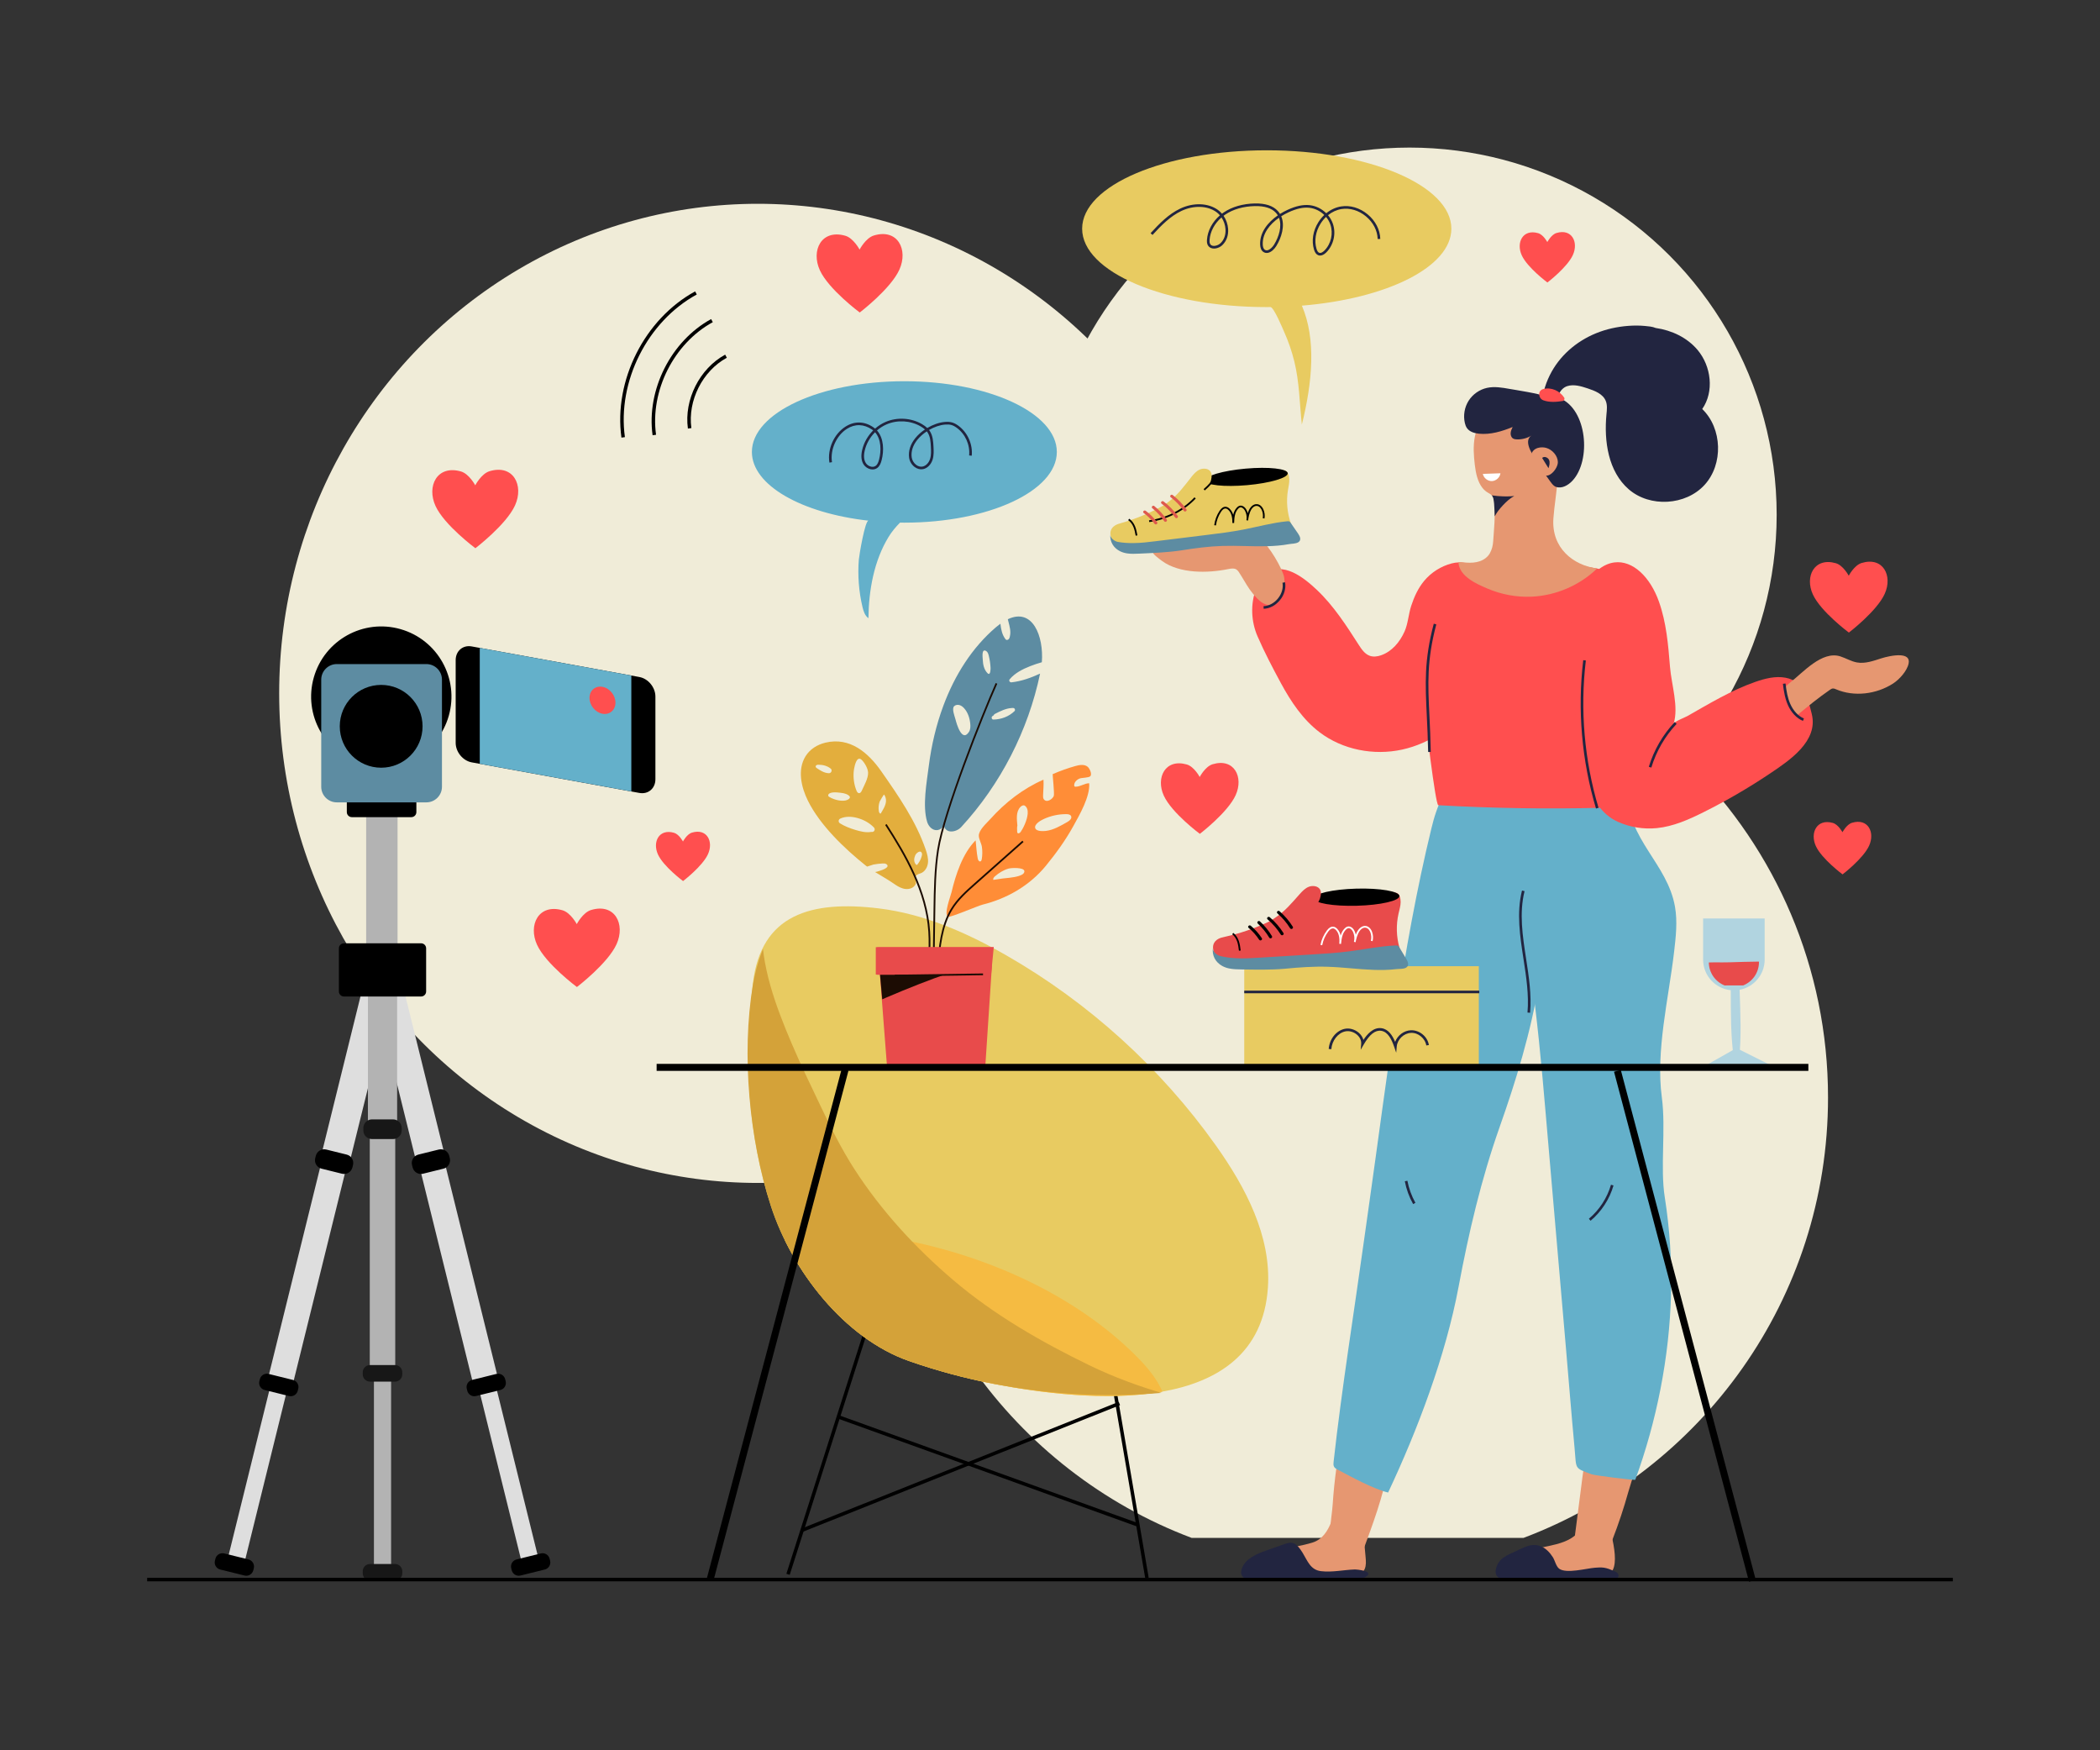 <?xml version="1.0" encoding="utf-8"?>
<!-- Generator: Adobe Illustrator 27.5.0, SVG Export Plug-In . SVG Version: 6.00 Build 0)  -->
<svg version="1.1" xmlns="http://www.w3.org/2000/svg" xmlns:xlink="http://www.w3.org/1999/xlink" x="0px" y="0px"
	 viewBox="0 0 600 500" style="enable-background:new 0 0 600 500;" xml:space="preserve">
<rect x="0" y="0" width="600" height="500" fill="#333333" stroke="none"/>
<g id="BACKGROUND">
	<circle style="fill:#F0ECD8;" cx="402.727" cy="147.051" r="104.892"/>
	<path style="fill:#F0ECD8;" d="M340.454,439.323h94.849c50.831-19.173,86.991-68.259,86.991-125.799
		c0-74.235-60.18-134.415-134.415-134.415c-74.235,0-134.415,60.18-134.415,134.415
		C253.463,371.064,289.622,420.151,340.454,439.323z"/>
	<ellipse style="fill:#F0ECD8;" cx="216.512" cy="198.072" rx="136.748" ry="139.856"/>
</g>
<g id="OBJECTS">
	<g>
		<path d="M325.075,436.146c-0.846-0.306-84.641-30.555-85.676-30.899l0.315-0.949c1.048,0.349,82.245,29.66,85.701,30.907
			L325.075,436.146z"/>
		
			<rect x="225.544" y="418.494" transform="matrix(0.929 -0.371 0.371 0.929 -135.782 131.552)" width="97.558" height="1.001"/>
		<polygon points="327.21,450.86 314.634,377.501 250.098,373.338 225.634,449.875 224.682,449.57 249.383,372.289 315.486,376.554 
			328.195,450.691 		"/>
		<path style="fill:#E8CB61;" d="M284.21,395.379c-8.304-1.595-16.491-3.791-24.474-6.579
			c-18.574-6.486-33.538-25.991-39.457-44.216c-6.73-20.72-7.727-42.257-5.158-63.74c2.346-19.621,16.58-23.695,35.97-21.342
			c12.92,1.568,25.101,6.925,36.393,13.395c23.572,13.506,44.165,32.18,59.905,54.323c8.515,11.978,15.85,25.905,14.873,40.568
			C359.743,405.556,309.769,400.288,284.21,395.379z"/>
		<g>
			<defs>
				<path id="SVGID_1_" d="M284.21,395.379c-8.304-1.595-16.491-3.791-24.474-6.579c-18.574-6.486-33.538-25.991-39.457-44.216
					c-6.73-20.72-7.727-42.257-5.158-63.74c2.346-19.621,16.58-23.695,35.97-21.342c12.92,1.568,25.101,6.925,36.393,13.395
					c23.572,13.506,44.165,32.18,59.905,54.323c8.515,11.978,15.85,25.905,14.873,40.568
					C359.743,405.556,309.769,400.288,284.21,395.379z"/>
			</defs>
			<clipPath id="SVGID_00000136388707627895963110000001537266723193185419_">
				<use xlink:href="#SVGID_1_"  style="overflow:visible;"/>
			</clipPath>
			<path style="clip-path:url(#SVGID_00000136388707627895963110000001537266723193185419_);fill:#F5BB42;" d="M205.777,395.662
				c13.111,9.292,29.255,15.943,46.442,19.468c8.565,1.757,17.009,2.654,25.789,2.403c9.046-0.258,17.938,1.909,27.073,0.366
				c8.785-1.484,24.556-4.145,27.447-11.583c2.479-6.379-2.124-13.065-7.337-18.372c-15.517-15.797-38.041-27.26-62.696-32.833
				c-8.675-1.961-17.732-3.226-26.745-2.682c-11.736,0.708-23.112,4.573-31.712,10.774c-6.201,4.471-11.15,10.678-10.347,17.196
				C194.44,386.473,199.952,391.534,205.777,395.662z"/>
		</g>
		<g>
			<defs>
				<path id="SVGID_00000160891885722269990400000017553344807679852722_" d="M284.21,395.379
					c-8.304-1.595-16.491-3.791-24.474-6.579c-18.574-6.486-33.538-25.991-39.457-44.216c-6.219-19.146-8.482-43.402-5.173-63.206
					c2.132-12.757,9.433-25.751,21.691-29.878c8.82-2.969,18.524-0.863,27.309,2.208c11.842,4.141,18.556,9.954,23.728,21.227
					c5.543,12.082,9.615,24.87,16.549,36.282c9.75,16.048,25.002,28.682,42.585,35.275c11.554,4.333,34.116,7.423,29.635,24.454
					c-4.876,18.533-24.413,24.894-41.605,26.668C318.081,399.36,300.911,398.587,284.21,395.379z"/>
			</defs>
			<clipPath id="SVGID_00000101825056125682334610000017754542556430545036_">
				<use xlink:href="#SVGID_00000160891885722269990400000017553344807679852722_"  style="overflow:visible;"/>
			</clipPath>
			<path style="clip-path:url(#SVGID_00000101825056125682334610000017754542556430545036_);fill:#D4A239;" d="M344.017,401.157
				c-3.534-0.889-7.064-1.795-10.569-2.792c-7.671-2.182-15.105-4.892-22.279-8.383c-13.722-6.678-27.125-14.354-38.784-24.277
				c-10.82-9.209-20.574-19.793-28.285-31.753c-3.743-5.805-6.761-11.924-9.725-18.148c-2.797-5.875-5.637-11.732-8.187-17.72
				c-4.466-10.49-8.913-22.273-8.481-33.924c-0.037-0.118-0.073-0.226-0.11-0.354c-7.962,24.22-10.233,50.708-3.602,75.326
				c6.632,24.617,22.708,47.113,45.301,58.928c15.796,8.26,33.869,11.061,51.659,12.187c8.874,0.562,31.748,3.247,35.895-7.701
				c-0.609-0.271-1.233-0.59-1.871-0.911C344.661,401.473,344.341,401.313,344.017,401.157z"/>
		</g>
	</g>
	<path style="fill:#FF4F4F;" d="M531.898,160.826c-2.124,0.641-3.685,3.64-3.685,3.64s-1.574-2.973-3.7-3.578
		c-6.158-1.753-8.91,3.801-6.552,8.926c2.274,4.945,10.288,10.893,10.288,10.893s7.987-6.082,10.24-11.064
		C540.824,164.478,538.049,158.97,531.898,160.826z"/>
	<path style="fill:#FF4F4F;" d="M444.711,66.56c-1.511,0.456-2.621,2.589-2.621,2.589s-1.119-2.115-2.632-2.545
		c-4.38-1.247-6.338,2.703-4.661,6.349c1.618,3.517,7.318,7.748,7.318,7.748s5.681-4.326,7.284-7.87
		C451.06,69.157,449.086,65.24,444.711,66.56z"/>
	<path style="fill:#FF4F4F;" d="M346.46,218.322c-2.124,0.641-3.685,3.64-3.685,3.64s-1.574-2.973-3.7-3.578
		c-6.158-1.753-8.91,3.8-6.552,8.926c2.274,4.945,10.288,10.893,10.288,10.893s7.987-6.082,10.24-11.064
		C355.386,221.974,352.61,216.467,346.46,218.322z"/>
	<path style="fill:#FF4F4F;" d="M197.701,237.852c-1.479,0.446-2.565,2.534-2.565,2.534s-1.096-2.07-2.576-2.491
		c-4.287-1.22-6.203,2.646-4.561,6.214c1.583,3.442,7.162,7.583,7.162,7.583s5.56-4.234,7.129-7.702
		C203.915,240.395,201.983,236.56,197.701,237.852z"/>
	<path style="fill:#FF4F4F;" d="M529.151,235.042c-1.575,0.475-2.732,2.699-2.732,2.699s-1.167-2.204-2.743-2.653
		c-4.565-1.3-6.606,2.818-4.858,6.618c1.686,3.666,7.627,8.076,7.627,8.076s5.922-4.509,7.592-8.203
		C535.769,237.75,533.711,233.666,529.151,235.042z"/>
	<path style="fill:#FF4F4F;" d="M168.869,259.962c-2.35,0.709-4.077,4.028-4.077,4.028s-1.741-3.289-4.094-3.959
		c-6.814-1.94-9.859,4.205-7.25,9.877c2.516,5.471,11.383,12.053,11.383,12.053s8.838-6.729,11.331-12.243
		C178.746,264.003,175.674,257.909,168.869,259.962z"/>
	<path style="fill:#FF4F4F;" d="M139.862,134.61c-2.35,0.709-4.077,4.028-4.077,4.028s-1.741-3.289-4.094-3.96
		c-6.814-1.94-9.859,4.205-7.25,9.877c2.517,5.471,11.383,12.053,11.383,12.053s8.838-6.73,11.331-12.243
		C149.739,138.651,146.667,132.557,139.862,134.61z"/>
	<path style="fill:#FF4F4F;" d="M249.675,67.272c-2.35,0.709-4.077,4.028-4.077,4.028s-1.741-3.289-4.094-3.959
		c-6.814-1.94-9.859,4.205-7.25,9.877c2.516,5.471,11.383,12.053,11.383,12.053s8.838-6.73,11.331-12.243
		C259.551,71.313,256.48,65.218,249.675,67.272z"/>
	<g>
		<path style="fill:#5D8CA2;" d="M294.371,190.287c1.079-0.425,2.184-0.786,3.301-1.106c0.566-7.447-2.627-15.661-9.723-12.286
			c0.135,0.601,0.309,1.196,0.448,1.792c0.16,0.684,0.283,1.374,0.269,2.079c-0.008,0.374-0.054,0.746-0.146,1.109
			c-0.111,0.439-0.216,0.777-0.673,0.923c-0.168,0.054-0.41-0.013-0.522-0.152c-1.019-1.276-1.309-2.867-1.497-4.463
			c-0.401,0.29-0.808,0.602-1.229,0.961c-6.895,5.873-11.818,13.75-15.044,22.396c-2.076,5.565-3.438,11.39-4.187,17.28
			c-0.59,4.644-1.847,11.345-0.479,15.926c0.328,1.099,1.148,2.125,2.269,2.365c1.122,0.239,2.448-0.594,2.445-1.741
			c0.262,2.974,3.579,2.473,5.032,0.894c11.261-12.238,19.126-27.56,22.534-43.836c-2.611,1.183-5.284,2.179-8.186,2.493
			c-0.438,0.047-0.832-0.474-0.517-0.854C289.974,192.247,292.21,191.138,294.371,190.287z M276.855,209.063
			c-2.003,3.156-3.551-2.333-3.862-3.564c-0.221-0.871-1.124-3.039-0.376-3.766c0.396-0.385,1.021-0.466,1.55-0.306
			c0.529,0.16,0.972,0.528,1.338,0.942c1.061,1.199,1.563,2.807,1.715,4.401C277.294,207.555,277.278,208.397,276.855,209.063z
			 M282.919,191.951c-0.11,0.478-0.338,0.811-0.802,0.329c-1.004-1.042-1.264-2.481-1.329-3.874
			c-0.027-0.591-0.407-3.273,0.988-2.419c0.415,0.254,0.585,0.763,0.706,1.234c0.297,1.163,0.477,2.356,0.534,3.556
			C283.022,190.916,283.023,191.498,282.919,191.951z M289.024,202.263c0.023-0.004,0.046-0.011,0.07-0.015
			c0.042-0.006,0.079,0.002,0.118,0.006c0.064-0.001,0.128-0.01,0.192-0.01c0.228,0.003,0.414,0.078,0.529,0.284
			c0.093,0.167,0.096,0.447-0.052,0.593c-1.61,1.584-3.832,2.403-6.074,2.437c-0.477,0.007-0.626-0.688-0.288-0.953
			c0.124-0.097,0.263-0.174,0.391-0.265c0.045-0.163,0.162-0.302,0.324-0.385C285.703,203.206,287.338,202.36,289.024,202.263z"/>
		<path style="fill:#E3AE3D;" d="M264.477,242.675c-2.784-8.124-7.76-15.285-12.676-22.327c-3.717-5.326-8.991-9.886-15.977-8.193
			c-2.339,0.567-4.422,1.854-5.689,3.913c-2.323,3.774-1.262,8.733,0.712,12.701c3.502,7.04,10.449,13.654,16.533,18.521
			c0.119,0.095,0.251,0.175,0.372,0.267c-0.018-0.014,1.648-0.552,1.765-0.574c0.876-0.168,1.763-0.275,2.654-0.321
			c0.376-0.019,0.783-0.019,1.09,0.2c1.233,0.882-1.312,1.724-1.838,1.875c-0.194,0.056-1.275,0.454-1.458,0.34
			c1.728,1.08,3.534,2.064,5.216,3.224c0.885,0.61,1.792,1.23,2.827,1.518c1.035,0.288,2.242,0.189,3.048-0.522
			c1.801-1.59-0.919-2.972,1.842-3.773c1.264-0.367,2.075-1.679,2.229-2.987C265.282,245.229,264.904,243.921,264.477,242.675z
			 M245.185,216.843c0.278-0.174,0.607-0.146,0.996,0.217c0.843,0.788,1.81,2.482,1.848,3.675c0.051,1.613-1.132,3.638-1.775,5.078
			c-0.165,0.37-0.431,0.798-0.836,0.771c-0.361-0.024-0.578-0.403-0.713-0.739c-0.704-1.753-0.963-3.677-0.777-5.555
			C243.977,219.802,244.335,217.376,245.185,216.843z M234.831,220.32c-0.479-0.244-0.937-0.54-1.382-0.831
			c-0.182-0.119-0.383-0.267-0.403-0.484c-0.018-0.19,0.12-0.368,0.29-0.453c0.17-0.085,0.368-0.096,0.558-0.096
			c1.235,0.001,2.572,0.353,3.514,1.163c0.224,0.193,0.237,0.576,0.124,0.822c-0.124,0.271-0.398,0.446-0.698,0.44
			C236.118,220.868,235.456,220.639,234.831,220.32z M238.295,228.292c-0.548-0.192-1.039-0.427-1.401-0.665
			c-0.068-0.045-0.136-0.092-0.185-0.157c-0.129-0.17-0.094-0.424,0.034-0.595c0.128-0.171,0.328-0.271,0.529-0.342
			c0.612-0.216,1.28-0.205,1.927-0.157c0.613,0.045,1.224,0.122,1.829,0.228c0.636,0.112,2.669,0.874,1.38,1.732
			C241.42,228.994,239.675,228.776,238.295,228.292z M249.737,237.411c-0.181,0.21-0.525,0.314-0.803,0.232
			c-0.011,0.002-0.018,0.01-0.03,0.012c-1.502,0.26-3.085-0.143-4.519-0.575c-1.508-0.454-3.031-1.031-4.372-1.868
			c-0.568-0.354-0.514-1.109,0.097-1.383c1.549-0.694,3.338-0.584,4.939-0.134c1.716,0.483,3.359,1.374,4.61,2.654
			C249.943,236.641,250.022,237.081,249.737,237.411z M253.137,228.935c-0.093,1.223-0.867,2.395-1.515,3.487
			c-0.302,0.009-0.463-0.35-0.517-0.646c-0.168-0.924-0.082-1.888,0.226-2.774c0.062-0.179,1.199-2.141,1.283-2.014
			C253.05,227.648,253.186,228.298,253.137,228.935z M263.129,245.233c-0.251,0.636-0.605,1.232-1.045,1.756
			c-0.043,0.052-0.096,0.107-0.164,0.107c-0.051,0-0.095-0.032-0.134-0.065c-0.375-0.316-0.567-0.814-0.586-1.304
			c-0.019-0.49,0.119-0.975,0.314-1.425c0.26-0.6,1.566-1.689,1.892-0.507c0.066,0.24,0.017,0.497-0.047,0.738
			C263.296,244.77,263.219,245.004,263.129,245.233z"/>
		<path style="fill:#E3AE3D;" d="M251.218,228.929c-0.006,0.031-0.012,0.062-0.019,0.093c0,0,0,0,0,0
			c-0.006,0.03-0.011,0.055-0.02,0.099c0.007-0.033,0.013-0.066,0.02-0.098c-0.008,0.038-0.017,0.077-0.025,0.115
			C251.189,229.068,251.203,228.999,251.218,228.929z"/>
		<path style="fill:#FF8D37;" d="M309.356,224.213c-0.653,0.254-1.322,0.52-2.036,0.525c-0.11,0.001-0.232-0.006-0.311-0.082
			c-0.068-0.066-0.087-0.167-0.093-0.262c-0.055-0.884,0.691-1.639,1.508-1.98c0.654-0.273,2.672-0.206,3.098-0.682
			c0.569-0.637-0.229-2.264-0.786-2.71c-0.956-0.765-2.347-0.514-3.526-0.182c-2.203,0.62-4.354,1.396-6.444,2.305
			c-0.073,0.032,0.549,5.563,0.313,6.223c-0.327,0.914-2.073,2.108-2.872,0.916c-0.203-0.303-0.198-0.695-0.186-1.06
			c0.049-1.48,0.219-3.028,0.109-4.494c-5.836,2.544-10.936,6.512-15.222,11.291c-1.047,1.167-3.276,3.092-3.251,4.729
			c0.016,0.986,0.746,2.173,0.889,3.2c0.16,1.149,0.15,2.323-0.039,3.468c-0.043,0.263-0.132,0.568-0.385,0.653
			c-0.406,0.137-0.688-0.403-0.769-0.824c-0.332-1.723-0.416-3.455-0.603-5.187c-3.719,3.725-5.704,9.818-6.888,14.826
			c-0.284,1.201-2.262,6.23-1.003,7.01c0.511,0.316,8.578-3.148,9.869-3.467c6.832-1.686,13.387-5.35,18.108-11.122
			c2.892-3.537,5.587-7.259,7.799-11.263c1.788-3.236,4.856-8.491,4.559-12.287C310.578,223.743,309.974,223.972,309.356,224.213z
			 M291.164,250.218c-1.644,0.537-4.116,0.645-4.733,0.745c-0.866,0.14-1.732,0.28-2.602,0.394c-0.185-0.345,0.125-0.741,0.42-0.999
			c1.13-0.985,2.432-1.798,3.87-2.222c0.829-0.245,4.421-0.398,4.553,0.69C292.753,249.476,292.09,249.915,291.164,250.218z
			 M293.63,232.4c-0.124,1.908-1.337,4.313-1.997,5.236c-0.216,0.302-0.667,0.605-0.905,0.319c-0.077-0.092-0.094-0.219-0.106-0.338
			c-0.055-0.542-0.052-1.514,0.057-1.775c-0.153-1.765-0.479-3.965,0.9-5.356c0.323-0.326,0.845-0.574,1.227-0.318
			C293.484,230.625,293.692,231.451,293.63,232.4z M304.867,234.864c-1.863,1.066-3.908,2.257-6.068,2.505
			c-0.728,0.083-2.672,0.174-3.005-0.766c-0.397-1.122,1.515-2.205,2.297-2.575c2.051-0.969,4.321-1.47,6.59-1.454
			c0.509,0.004,1.113,0.091,1.34,0.547c0.318,0.637-0.375,1.298-0.993,1.651C304.974,234.803,304.921,234.834,304.867,234.864z"/>
		<path style="fill:#1C0C03;" d="M268.21,275.972l-0.498-0.043c0.471-5.353,1.004-11.419,3.923-16.248
			c1.775-2.937,4.277-5.155,6.696-7.302l13.777-12.216l0.332,0.374l-13.777,12.217c-2.392,2.121-4.865,4.314-6.601,7.185
			C269.205,264.669,268.676,270.674,268.21,275.972z"/>
		<path style="fill:#1C0C03;" d="M265.612,285.691c-0.702-3.8-0.549-7.74-0.401-11.551c0.102-2.623,0.208-5.335,0.033-7.978
			c-0.768-11.634-6.772-21.836-12.34-30.485l0.421-0.271c5.602,8.702,11.643,18.971,12.418,30.723
			c0.176,2.669,0.07,5.395-0.032,8.03c-0.146,3.783-0.299,7.695,0.393,11.439L265.612,285.691z"/>
		<path style="fill:#1C0C03;" d="M266.916,280.969l-0.5-0.008l0.312-21.182c0.083-5.596,0.167-11.382,1.034-17.008
			c1.673-10.864,12.777-38.845,16.715-47.647l0.456,0.204c-3.93,8.785-15.01,36.701-16.677,47.519
			c-0.861,5.592-0.946,11.361-1.028,16.94L266.916,280.969z"/>
		<g>
			<g>
				<path style="fill:#E84B4B;" d="M253.438,304.715c0,0,28.089-0.327,28.102-0.495l1.868-28.391h-32.205
					C251.204,275.829,253.433,304.659,253.438,304.715z"/>
				<path style="fill:#1C0C03;" d="M253.286,284.946c6.017-2.572,12.088-4.991,18.214-7.095c1.676-0.682,3.353-1.355,5.032-2.023
					h-25.328l0.865,9.649C252.475,285.303,252.88,285.12,253.286,284.946z"/>
				<path style="fill:#E84B4B;" d="M283.938,270.527h-32.875c-0.289,0-0.567,0.031-0.838,0.079v7.785
					c0.273,0.049,0.552,0.081,0.838,0.081h32.1L283.938,270.527z"/>
			</g>
		</g>
		
			<rect x="255.538" y="278.325" transform="matrix(1 -0.014 0.014 1 -3.783 3.692)" style="fill:#1C0C03;" width="25.211" height="0.5"/>
	</g>
	<g>
		<path d="M177.551,125.012c-2.25-16.309,6.604-33.875,21.052-41.769l0.479,0.878c-14.098,7.702-22.736,24.841-20.542,40.754
			L177.551,125.012z"/>
		<path d="M186.453,124.337c-1.788-12.958,5.248-26.916,16.727-33.187l0.479,0.878c-11.129,6.08-17.949,19.61-16.216,32.172
			L186.453,124.337z"/>
		<path d="M196.543,122.428c-1.137-8.245,3.339-17.125,10.643-21.116l0.479,0.878c-6.953,3.798-11.214,12.252-10.132,20.101
			L196.543,122.428z"/>
	</g>
	<g>
		<path style="fill:#64B0CA;" d="M258.388,108.906c-24.059,0-43.562,9.044-43.562,20.2c0,9.52,14.207,17.498,33.324,19.634
			c-0.997-0.111-2.681,9.94-2.774,11.151c-0.349,4.516,0.001,9.084,1.044,13.492c0.286,1.208,0.688,2.5,1.702,3.217
			c0.093-7.95,1.569-16.386,5.768-23.238c0.926-1.511,2.042-2.841,3.261-4.069c0.412,0.005,0.823,0.014,1.238,0.014
			c24.059,0,43.562-9.044,43.562-20.2C301.95,117.95,282.447,108.906,258.388,108.906z"/>
		<path style="fill:#222540;" d="M249.296,134.106c-0.169,0-0.343-0.017-0.519-0.051c-0.828-0.162-1.614-0.699-2.051-1.403
			c-0.649-1.046-0.783-2.424-0.396-4.095c0.488-2.113,1.609-4.066,3.145-5.599c-0.106-0.087-0.217-0.171-0.332-0.25
			c-2.313-1.594-4.855-1.668-7.16-0.207c-3.01,1.907-4.845,6.004-4.268,9.529l-0.74,0.121c-0.633-3.867,1.304-8.191,4.606-10.284
			c2.575-1.631,5.411-1.552,7.987,0.223c0.161,0.111,0.313,0.228,0.458,0.351c0.892-0.783,1.9-1.432,2.99-1.902
			c3.312-1.432,7.305-1.189,10.421,0.629c0.59,0.344,1.084,0.708,1.489,1.098c1.602-0.953,3.38-1.586,5.012-1.723
			c0.821-0.07,1.472-0.026,2.05,0.131c0.581,0.159,1.172,0.46,1.806,0.922c2.662,1.94,4.172,5.312,3.848,8.59l-0.746-0.074
			c0.298-3.018-1.093-6.123-3.543-7.909c-0.56-0.408-1.07-0.671-1.562-0.805c-0.492-0.134-1.061-0.167-1.791-0.107
			c-1.482,0.124-3.096,0.688-4.563,1.54c0.084,0.109,0.164,0.22,0.237,0.333c0.869,1.34,0.961,3.033,1.035,4.393
			c0.064,1.178,0.136,2.513-0.254,3.75c-0.446,1.419-1.521,2.484-2.736,2.715c-0.788,0.149-1.618-0.055-2.339-0.573
			c-0.879-0.632-1.491-1.638-1.638-2.692c-0.26-1.884,0.345-3.81,1.752-5.567c0.75-0.938,1.711-1.793,2.777-2.508
			c-0.336-0.302-0.738-0.588-1.211-0.865c-2.914-1.7-6.648-1.926-9.746-0.588c-1,0.432-1.927,1.024-2.75,1.738
			c2.006,2.238,2.022,5.838,1.33,8.492c-0.208,0.799-0.52,1.689-1.252,2.224C250.26,133.961,249.794,134.106,249.296,134.106z
			 M250.015,123.476c-1.443,1.436-2.496,3.267-2.954,5.249c-0.34,1.471-0.238,2.659,0.303,3.531c0.331,0.533,0.928,0.94,1.558,1.063
			c0.339,0.067,0.839,0.078,1.278-0.243c0.542-0.396,0.794-1.136,0.969-1.808C251.809,128.812,251.816,125.495,250.015,123.476z
			 M264.795,123.228c-1.043,0.687-1.985,1.517-2.716,2.43c-1.274,1.592-1.826,3.32-1.594,4.996c0.117,0.841,0.627,1.679,1.332,2.186
			c0.553,0.398,1.18,0.555,1.762,0.445c0.948-0.179,1.796-1.044,2.161-2.203c0.35-1.107,0.284-2.315,0.221-3.483
			c-0.073-1.338-0.155-2.854-0.915-4.026C264.969,123.454,264.886,123.339,264.795,123.228z"/>
	</g>
	<g>
		<path style="fill:#E8CB61;" d="M414.675,65.331c0-12.368-23.615-22.395-52.746-22.395c-29.131,0-52.746,10.027-52.746,22.395
			s23.615,22.395,52.746,22.395c0.351,0,0.697-0.008,1.046-0.011c0.97-0.008,3.516,6.185,3.925,7.096
			c1.22,2.719,2.191,5.549,2.905,8.442c1.463,5.935,1.488,11.978,2.15,18.037c3.039-12.152,4.116-24.445,0.009-33.974
			C396.293,85.325,414.675,76.242,414.675,65.331z"/>
		<path style="fill:#222540;" d="M377.174,73.004c-0.176,0-0.348-0.03-0.513-0.091c-0.567-0.208-0.971-0.74-1.235-1.625
			c-0.748-2.513-0.293-5.359,1.247-7.808c0.487-0.775,1.057-1.469,1.691-2.068c-1.15-1.129-2.666-1.886-4.283-2.059
			c-1.735-0.187-3.624,0.229-5.951,1.302c-0.692,0.319-1.391,0.696-2.068,1.127c1.146,2.68,0.079,6.101-1.403,8.5
			c-0.496,0.803-1.376,1.736-2.362,1.943c-0.485,0.102-0.951,0.012-1.346-0.261c-0.573-0.395-0.881-1.106-0.916-2.114
			c-0.118-3.481,2.225-6.362,5.057-8.323c-0.154-0.259-0.336-0.507-0.549-0.741c-1.208-1.332-3.241-1.969-6.014-1.916
			c-3.292,0.072-6.219,0.912-8.464,2.429c-0.163,0.11-0.322,0.224-0.478,0.341c0.746,1.094,1.217,2.417,1.306,3.768
			c0.121,1.852-0.473,3.496-1.672,4.63c-0.744,0.704-1.856,1.074-2.772,0.928c-0.617-0.101-1.089-0.425-1.363-0.938
			c-0.271-0.506-0.269-1.091-0.236-1.545c0.185-2.589,1.543-5.115,3.702-6.969c-0.302-0.354-0.64-0.669-1.007-0.936
			c-2.569-1.859-6.5-1.98-10.019-0.309c-3.18,1.512-5.71,4.102-8.235,6.847l-0.552-0.508c2.577-2.802,5.163-5.447,8.465-7.017
			c3.762-1.788,7.993-1.639,10.78,0.379c0.421,0.305,0.807,0.667,1.151,1.073c0.167-0.125,0.337-0.248,0.512-0.365
			c2.364-1.598,5.431-2.482,8.867-2.558c3.007-0.059,5.227,0.662,6.586,2.162c0.239,0.264,0.445,0.542,0.62,0.831
			c0.688-0.434,1.396-0.815,2.097-1.139c2.456-1.133,4.472-1.566,6.346-1.368c1.802,0.193,3.492,1.042,4.766,2.31
			c1.253-1.021,2.71-1.697,4.244-1.942c2.588-0.417,5.351,0.407,7.58,2.254c2.227,1.846,3.546,4.408,3.619,7.029l-0.75,0.021
			c-0.066-2.404-1.287-4.764-3.348-6.472c-2.063-1.709-4.607-2.47-6.983-2.091c-1.389,0.222-2.711,0.833-3.854,1.756
			c0.59,0.706,1.06,1.513,1.369,2.389c0.996,2.824,0.241,6.143-1.878,8.258C378.34,72.701,377.734,73.004,377.174,73.004z
			 M378.871,61.964c-0.585,0.555-1.112,1.198-1.564,1.916c-1.425,2.267-1.849,4.889-1.163,7.195
			c0.192,0.643,0.445,1.014,0.775,1.135c0.562,0.205,1.219-0.367,1.476-0.623c1.919-1.915,2.602-4.92,1.701-7.478
			C379.818,63.324,379.398,62.6,378.871,61.964z M365.424,62.208c-2.612,1.832-4.748,4.47-4.641,7.618
			c0.018,0.521,0.134,1.207,0.591,1.522c0.229,0.157,0.479,0.204,0.766,0.145c0.706-0.149,1.452-0.912,1.878-1.603
			C365.372,67.698,366.372,64.608,365.424,62.208z M349.002,62.114c-1.988,1.722-3.237,4.047-3.407,6.423
			c-0.026,0.375-0.029,0.803,0.149,1.138c0.163,0.304,0.439,0.489,0.822,0.552c0.672,0.11,1.573-0.199,2.137-0.732
			c1.035-0.978,1.546-2.412,1.439-4.037C350.065,64.259,349.654,63.087,349.002,62.114z"/>
	</g>
	<g>
		<g>
			<path style="fill:#B1D4E0;" d="M486.598,262.383v11.73c0,4.557,3.464,8.304,7.903,8.752c0.037,6.52-0.041,13.215,0.889,19.581
				c0.486,0.132,0.976,0.253,1.47,0.34c0.735-6.534,0.387-13.374,0.172-20.034c4.076-0.768,7.161-4.341,7.161-8.639v-11.73H486.598z
				"/>
			<polyline style="fill:#B1D4E0;" points="487.698,304.169 496.129,299.404 505.659,304.169 			"/>
		</g>
		<path style="fill:#E84B4B;" d="M494.163,274.898c-1.424,0.061-2.85,0.005-4.274,0.011c-0.552,0.002-1.104,0.013-1.656,0.037
			c0.039,2.98,1.894,5.522,4.511,6.566c1.766-0.001,3.533-0.001,5.299-0.007c2.647-1.053,4.52-3.631,4.52-6.653v-0.157
			C499.763,274.755,496.961,274.778,494.163,274.898z"/>
	</g>
	<g>
		<path style="fill:#E69771;" d="M450.718,432.92c0.128-0.995,0.256-1.989,0.384-2.984c0.263-2.046,0.527-4.093,0.79-6.139
			c0.593-4.605,0.86-8.448,4.548-11.92c1.425-1.342,3.378-2.144,5.334-2.058c2.398,0.106,5.282,1.866,5.755,4.409
			c0.668,3.597-1.379,8.677-2.338,12.115c-1.254,4.495-2.728,8.93-4.416,13.281c-0.673,1.735-1.492,4.359-2.97,5.602
			c-1.482,1.246-2.982,0.311-4.683-0.247c-4.048-1.329-3.387-4.421-2.921-8.042C450.374,435.599,450.546,434.259,450.718,432.92z"/>
		<path style="fill:#E69771;" d="M459.626,449.683c-0.382,0.193-0.815,0.299-1.303,0.302c-5.289,0.035-13.16,0.367-18.443,0.077
			c-2.003-0.11-3.924,0.664-5.906-0.186c-1.393-0.598-2.484-2.195-1.977-3.624c0.281-0.793,0.975-1.364,1.688-1.81
			c5.177-3.245,12.621-2.071,16.957-6.375c2.091-2.075,3.333-4.697,5.389-6.813c0.327-0.337,0.711-0.683,1.18-0.705
			c0.878-0.042,1.359,0.994,1.561,1.849C459.437,435.209,463.78,447.583,459.626,449.683z"/>
		<path style="fill:#E69771;" d="M391.485,437.376c-0.579,1.613-1.171,3.22-1.762,4.822c-0.518,1.405-1.116,2.912-2.387,3.705
			c-1.776,1.108-4.281,0.283-5.561-1.374c-2.988-3.867-1.297-10.361-1.009-14.755c0.229-3.5,0.586-6.991,1.068-10.465
			c0.816-5.875,2.364-12.297,7.235-15.683c1.264-0.879,2.845-1.517,4.331-1.113c1.194,0.325,2.13,1.277,2.758,2.344
			c1.415,2.405,1.481,5.356,1.288,8.14C396.867,421.374,394.331,429.447,391.485,437.376z"/>
		<path style="fill:#64B0CA;" d="M391.219,343.686c5.08-35.63,9.26-72.111,17.761-107.068c1.488-6.117,3.916-13.044,9.839-15.176
			c4.511-1.623,9.728,0.319,13.093,3.734c3.365,3.415,5.184,8.049,6.485,12.663c7.697,27.29-0.764,58.167-9.907,84.052
			c-5.308,15.028-8.847,30.188-11.754,45.712c-3.689,19.697-11.736,40.962-20.132,58.77c-4.21-1.023-10.598-4.517-14.426-6.545
			c-0.394-0.209-0.807-0.443-1.02-0.835c-0.226-0.416-0.181-0.92-0.129-1.391c2.271-20.544,5.91-43.2,8.742-63.624
			C390.246,350.555,390.729,347.123,391.219,343.686z"/>
		<g>
			<path style="fill:#64B0CA;" d="M474.405,396.893c3.568-18.239,4.116-36.574,1.248-54.86c-1.357-8.493,0.369-19.474-0.848-28.586
				c-1.772-13.266,1.952-28.193,3.511-41.55c0.499-4.273,0.996-8.619,0.255-12.857c-2.168-12.393-13.556-19.148-13.66-32.75
				c-0.012-1.615-0.075-3.564-1.474-4.371c-0.62-0.357-1.368-0.387-2.083-0.409c-6.295-0.186-14.589-1.605-20.259,1.948
				c-3.468,2.173-10.609,9.605-11.142,13.528c-0.402,2.962,0.395,5.94,1.141,8.835c7.052,27.374,9.024,54.98,11.452,82.955
				c1.622,18.692,3.235,37.384,4.848,56.077c0.827,9.585,1.585,19.179,2.481,28.758c0.583,6.235-0.212,5.641,4.854,7.54
				c0.962,0.361,12.418,1.785,12.5,1.566C470.29,414.314,472.687,405.67,474.405,396.893z"/>
		</g>
		<path style="fill:#FF4F4F;" d="M457.449,230.762c-15.503,0.388-31.022,0.143-46.504-0.736c-0.858-0.05-3.751-25.422-4.122-27.877
			c-1.345-8.898-1.031-17.43-0.813-26.434c0.16-6.598,3.577-11.581,9.814-14.069c2.747-1.096,6.079-0.157,9.013,0.262
			c1.255,0.179,2.755-1.225,4.057-1.103c1.642,0.154,3.28,0.334,4.903,0.597c3.379,0.547,6.805,1.024,10.27,0.712
			c0.352-0.032,3.144-0.58,3.506-0.609c4.278-0.335,14.134,1.633,17.734,4.08c7.674,5.215,4.511,19.798,4.424,27.769
			c-0.136,12.365-0.725,24.725-1.765,37.047C464.462,230.554,460.956,230.674,457.449,230.762z"/>
		<path style="fill:#FF4F4F;" d="M401.289,180.426c-1.369,3.029-3.595,5.702-6.744,6.781c-1.006,0.344-2.121,0.494-3.128,0.154
			c-1.445-0.489-2.377-1.856-3.201-3.139c-3.559-5.54-7.174-11.187-11.994-15.734c-3.528-3.328-9.788-8.5-14.698-4.366
			c-1.248,1.05-2.062,2.531-2.639,4.057c-1.65,4.361-1.436,9.357,0.419,13.62c1.961,4.506,4.322,9.016,6.673,13.363
			c2.855,5.278,6.28,10.401,11.059,14.03c6.595,5.007,15.471,6.71,23.561,4.946c8.09-1.763,15.319-6.85,20.107-13.606
			c4.788-6.756,7.179-15.089,7.189-23.369c0.004-3.158-0.342-6.376-1.618-9.266c-2.067-4.679-6.23-8.327-11.526-6.943
			c-3.044,0.796-5.827,2.563-7.841,4.981c-1.732,2.079-2.859,4.569-3.699,7.122C402.428,175.426,402.296,178.201,401.289,180.426z"
			/>
		<path style="fill:#FF4F4F;" d="M461.259,160.667c5.22-0.665,10.206,4.094,12.728,11.212c2.125,5.996,2.651,12.361,3.157,18.655
			c0.399,4.955,2.548,11.475,1.029,16.208c0.201-0.625,3.296-1.819,3.939-2.184c6.242-3.543,12.55-7.373,19.373-9.752
			c2.791-0.973,5.777-1.748,8.682-1.2c5.201,0.981,6.387,5.913,7.482,10.369c1.901,7.735-6.275,13.197-11.954,17.004
			c-6.073,4.072-12.404,7.757-18.944,11.027c-4.248,2.124-8.683,4.1-13.41,4.564c-3.762,0.369-7.618-0.255-11.071-1.793
			c-9.771-4.351-10.285-18.641-11.685-27.838c-1.879-12.337-4.925-28.734,2.355-39.952
			C455.546,162.972,458.437,161.027,461.259,160.667z"/>
		<path style="fill:#E69771;" d="M423.58,139.412c0.461,0.57,1.016,1.053,1.688,1.414c1.355,0.726,1.622,1.516,1.726,3.029
			c0.248,3.631-0.128,7.147-0.37,10.757c-0.082,1.227-0.343,2.326-0.943,3.417c-0.607,1.104-1.701,1.889-2.893,2.301
			c-1.191,0.412-2.477,0.478-3.735,0.395c-0.786-0.051-1.572-0.159-2.359-0.126c0.206,4.049,5.136,6.2,8.351,7.563
			c3.955,1.676,8.283,2.483,12.577,2.289c6.928-0.314,13.708-3.232,18.697-8.049c-6.821-0.914-13.093-5.839-12.49-14.328
			c0.493-6.943,2.911-16.678-0.194-23.25c-4.393-9.297-19.859-12.463-22.259-0.01c-0.509,2.638-0.313,5.36,0.004,8.028
			C421.655,135.147,422.18,137.679,423.58,139.412z"/>
		<path style="fill:#222540;" d="M486.351,116.843c3.468-4.98,2.574-12.239-1.334-16.882c-2.972-3.531-7.363-5.606-11.961-6.267
			c-0.941-0.404-2.067-0.48-3.041-0.575c-1.581-0.154-3.181-0.15-4.764-0.032c-3.183,0.238-6.324,0.919-9.282,2.132
			c-5.638,2.312-10.438,6.461-13.166,11.954c-0.733,1.476-1.321,3.03-1.714,4.632c-0.103,0.42-0.196,0.859-0.281,1.302
			c0.093-0.488-8.695-1.863-9.484-2.005c-2.133-0.381-4.332-0.762-6.449-0.303c-2.151,0.466-4.095,1.825-5.272,3.684
			c-1.177,1.86-1.573,4.198-1.074,6.341c0.12,0.515,0.293,1.026,0.596,1.46c0.742,1.063,2.119,1.474,3.409,1.607
			c3.297,0.339,6.582-0.665,9.653-1.912c-0.255,0.535-0.513,1.085-0.567,1.675c-0.054,0.59,0.14,1.24,0.629,1.574
			c0.343,0.235,0.778,0.285,1.193,0.295c1.457,0.033,2.922-0.36,4.166-1.12c-2.842,1.736,1.056,6.614,2.123,8.352
			c0.863,1.406,1.751,2.804,2.734,4.129c0.517,0.697,1.239,1.919,2.121,2.214c1.672,0.558,3.473-0.48,4.678-1.766
			c5.438-5.801,4.232-20.417-3.633-23.59c-0.058-0.332-0.121-0.663-0.193-0.983c-0.008-0.037-0.028-0.064-0.042-0.096
			c0.377-1.056,1.291-2.012,2.385-2.36c1.912-0.608,3.973,0.028,5.877,0.661c2.044,0.68,4.324,1.57,5.134,3.567
			c0.482,1.19,0.324,2.528,0.2,3.806c-0.744,7.718,0.509,16.372,6.372,21.446c6.049,5.236,16.252,4.641,21.652-1.262
			C492.416,132.619,492.103,122.404,486.351,116.843z"/>
		<path style="fill:#D7AA95;" d="M467.65,300.169c0.001-0.166,0.003-0.333,0.004-0.5"/>
		<path style="fill:#E69771;" d="M389.945,442.329c0.076,0.837,0.151,1.674,0.227,2.511c0.103,1.145,0.198,2.349-0.272,3.398
			c-1.529,3.418-7.386,1.165-10.235,1.279c-3.599,0.145-7.177,0.055-10.772,0.092c-2.136,0.022-5.459,1.07-7.192-0.561
			c-1.104-1.039-0.888-2.964,0.09-4.122c0.978-1.159,2.485-1.714,3.949-2.112c3.042-0.827,6.194-1.206,9.209-2.137
			c2.875-0.888,4.368-3.257,5.46-6.006c0.37-0.931,0.656-1.905,1.171-2.764c0.516-0.859,1.318-1.613,2.306-1.777
			c4.806-0.798,5.497,5.966,5.784,9.143C389.762,440.292,389.854,441.31,389.945,442.329z"/>
		<path style="fill:#222540;" d="M430.593,141.807c-0.376,0.004-0.752,0.001-1.128-0.011c-1.099-0.033-2.195-0.134-3.281-0.301
			c0.11,0.017,0.288,0.385,0.336,0.474c0.093,0.175,0.136,0.334,0.169,0.522c0.082,0.455,0.162,0.894,0.195,1.357
			c0.086,1.218,0.145,2.438,0.178,3.659c0.31-0.558,0.613-1.08,1.005-1.59c0.433-0.563,0.896-1.104,1.387-1.62
			c0.941-0.987,1.971-1.95,3.184-2.603c-0.224-0.013-0.473,0.049-0.701,0.063c-0.274,0.017-0.549,0.029-0.823,0.038
			C430.94,141.802,430.766,141.806,430.593,141.807z"/>
		<path style="fill:#E69771;" d="M442.561,135.725c-0.198,0.083-0.398,0.135-0.596,0.15c-1.686,0.125-3.53-2.17-4.087-3.547
			c-0.446-1.102-0.831-0.695-0.45-2.289c0.566-2.37,3.11-2.455,4.385-2.078c1.727,0.51,3.256,2.226,3.292,4.048
			C445.129,133.255,443.883,135.171,442.561,135.725z"/>
		<path style="fill:#222540;" d="M440.616,130.828c0.543-0.602,1.668-0.169,1.978,0.574c0.31,0.743,0.074,1.585-0.164,2.353"/>
		<path style="fill:#FFFFFF;" d="M428.7,135.199c-0.15,1.19-1.243,2.189-2.441,2.23c-1.199,0.042-2.359-0.879-2.591-2.055"/>
		<path style="fill:#222540;" d="M454.451,348.733l-0.482-0.574c2.988-2.514,5.23-5.965,6.313-9.718l0.721,0.207
			C459.879,342.543,457.553,346.125,454.451,348.733z"/>
		<path style="fill:#222540;" d="M403.75,343.971c-1.137-2.035-1.935-4.229-2.373-6.524l0.736-0.141
			c0.424,2.216,1.194,4.335,2.291,6.3L403.75,343.971z"/>
		<path style="fill:#E69771;" d="M543.045,187.201c-1.89-0.133-4.402,0.51-5.436,0.838c-2.307,0.732-4.701,1.631-7.083,1.196
			c-1.649-0.301-3.116-1.219-4.714-1.729c-5.267-1.682-10.659,4.622-14.368,7.494c-0.514,0.398-1.046,0.817-1.329,1.403
			c-1.093,2.258,1.656,6.556,3.304,7.967c3.079-2.553,6.1-5.031,9.409-7.311c0.246-0.17,0.506-0.345,0.803-0.38
			c0.326-0.038,0.645,0.098,0.947,0.228c5.195,2.231,11.572,1.406,16.305-1.648c1.797-1.16,4.025-3.609,4.444-5.762
			C545.64,187.893,544.535,187.306,543.045,187.201z"/>
		<path style="fill:#222540;" d="M408.042,214.819c-0.075-3.874-0.239-7.27-0.383-10.267c-0.446-9.282-0.77-15.988,1.992-26.379
			l0.725,0.192c-2.731,10.278-2.411,16.936-1.968,26.15c0.145,3.002,0.308,6.405,0.384,10.289L408.042,214.819z"/>
		<path style="fill:#222540;" d="M372.146,443.533c-0.2-0.326-0.413-0.649-0.645-0.963c-0.58-0.782-1.265-1.589-2.215-1.803
			c-0.79-0.178-1.604,0.094-2.369,0.362c-1.666,0.585-3.332,1.169-4.998,1.754c-2.862,1.004-6.063,2.33-7.098,5.181
			c-0.191,0.527-0.294,1.109-0.14,1.648c0.229,0.798,0.991,1.353,1.793,1.568c1.986,0.533,4.831-0.143,6.934-0.062
			c2.985,0.116,5.972,0.197,8.959,0.258c5.454,0.139,10.867-0.488,16.324-0.679c0.514-0.018,1.054-0.044,1.49-0.317
			c2.713-1.696-2.538-2.154-3.171-2.131c-3.176,0.117-6.38,0.859-9.56,0.484C374.391,448.474,373.607,445.918,372.146,443.533z"/>
		<path style="fill:#222540;" d="M428.703,450.892h5.444c2.149-0.102,4.422-0.337,6.504-0.054c0.125,0.017,0.238,0.036,0.361,0.054
			h19.491c0.282-0.002,0.564-0.012,0.846-0.012c0.299,0,0.625-0.008,0.855-0.199c0.341-0.282,0.296-0.849,0.026-1.199
			c-0.27-0.35-0.696-0.536-1.103-0.708c-0.929-0.393-1.872-0.791-2.871-0.934c-0.855-0.123-1.724-0.056-2.585,0.012
			c-2.401,0.188-8.128,1.748-10.157,0.303c-0.924-0.658-1.25-2.382-1.844-3.311c-0.828-1.295-1.906-2.468-3.346-3.08
			c-1.778-0.756-3.397-0.359-4.991,0.317c-0.916,0.388-1.823,0.869-2.749,1.277c-1.383,0.609-2.802,1.243-3.859,2.324
			c-0.999,1.021-2.084,3.461-0.853,4.746C428.085,450.648,428.378,450.787,428.703,450.892z"/>
		<path style="fill:#222540;" d="M456.002,230.977c-4.08-13.617-5.341-28.273-3.647-42.386l0.744,0.09
			c-1.681,14.01-0.429,28.562,3.622,42.081L456.002,230.977z"/>
		<path style="fill:#E69771;" d="M332.049,160.28c-0.564-0.406-1.13-0.858-1.728-1.355c-2.264-1.884-0.203-2.149,1.493-2.402
			c2.441-0.365,4.861-0.914,7.298-1.314c4.769-0.782,9.568-1.399,14.39-1.734c2.344-0.163,4.838-0.244,6.886,0.909
			c1.932,1.088,6.136,8.175,6.516,10.562c0.211,1.325,0.037,2.683-0.248,3.993c-0.301,1.38-0.823,2.861-2.047,3.566
			c-1.151,0.664-2.649,0.435-3.798-0.232c-1.149-0.667-2.025-1.709-2.876-2.73c-1.269-1.523-2.208-3.272-3.242-4.954
			c-1.22-1.985-1.421-2.501-3.865-2.004C345.013,163.768,337.049,163.884,332.049,160.28z"/>
		<path style="fill:#222540;" d="M361.044,173.911l-0.031-0.749c1.541-0.063,3.044-0.868,4.125-2.206
			c1.081-1.337,1.55-2.977,1.288-4.496l0.739-0.128c0.299,1.732-0.228,3.589-1.443,5.095
			C364.505,172.933,362.801,173.838,361.044,173.911z"/>
		<g>
			<g>
				<path style="fill:#E8CB61;" d="M349.763,154.946c5.143-0.455,10.32-0.552,15.437-1.233c1.061-0.141,2.167-0.326,3.021-0.935
					c0.444-0.317,0.807-0.754,0.931-1.259c0.167-0.674-0.102-1.362-0.332-2.015c-1.067-3.032-1.355-6.307-0.836-9.479
					c0.172-1.051,0.432-2.103,0.381-3.162c-0.044-0.917-0.382-2.635-1.739-2.518c-0.008,0.001-6.19,0.531-6.19,0.531
					c-4.673,0.401-9.347,0.866-14.025,1.204c-1.775,0.128-2.792,1.201-4.28,1.937c-1.765,0.873-3.186,2.152-4.768,3.27
					c-1.708,1.208-3.491,2.321-5.338,3.334c-3.646,2-7.539,3.606-11.576,4.766c-0.651,0.187-1.318,0.368-1.88,0.728
					c-2.672,1.71-0.793,5.126,1.404,6.234c0.905,0.457,2.064,1.208,3.102,1.343c1.027,0.134,2.302-0.087,3.352-0.141
					c2.582-0.133,5.157-0.388,7.724-0.693C339.358,156.238,344.538,155.408,349.763,154.946z"/>
				<path style="fill:#5D8CA2;" d="M320.079,157.501c0.582,0.281,1.236,0.481,1.947,0.587c1.162,0.173,2.35,0.12,3.528,0.065
					c3.973-0.183,7.988-0.333,11.954-0.926c3.901-0.626,7.832-1.149,11.787-1.271c4.262-0.131,8.516,0.193,12.777,0.079
					c2.073-0.055,4.149-0.213,6.191-0.586c0.829-0.151,1.906-0.096,2.645-0.526c1.023-0.596,0.512-1.708-0.019-2.478
					c-0.711-1.031-1.422-2.061-2.132-3.092c-0.098-0.143-0.202-0.29-0.361-0.374c-0.202-0.106-0.451-0.088-0.683-0.065
					c-4.232,0.422-8.346,1.568-12.518,2.375c-3.547,0.686-7.138,1.127-10.727,1.567c-4.761,0.584-9.522,1.169-14.284,1.753
					c-2.116,0.26-4.238,0.52-6.368,0.532c-1.478,0.009-3.006-0.066-4.454-0.338c-0.925-0.174-2.202-1.115-2.128-2.134
					C317.077,154.844,318.204,156.595,320.079,157.501z"/>
				<path d="M344.291,137.281c0.116,1.305,5.5,1.893,12.026,1.313c6.526-0.579,11.723-2.106,11.607-3.41
					c-0.116-1.304-5.5-1.892-12.026-1.313S344.176,135.977,344.291,137.281z"/>
				<path style="fill:#E8CB61;" d="M346.162,136.359c0.055-0.562,0.024-1.157-0.291-1.635c-0.597-0.907-2.036-1.048-3.082-0.59
					c-1.047,0.458-1.788,1.351-2.472,2.22c-1.933,2.456-3.794,5.026-6.355,6.923c-0.553,0.41-1.158,0.81-1.466,1.401
					c-0.308,0.591-0.168,1.441,0.48,1.685c0.278,0.105,0.497-0.049,0.783,0.034c1.162,0.337,2.445,0.069,3.56-0.408
					c2.461-1.052,3.709-2.872,5.509-4.584C344.438,139.875,345.937,138.635,346.162,136.359z"/>
			</g>
			<path d="M328.356,149.137l-0.066-0.495c4.951-0.662,9.685-3.058,12.988-6.574l0.364,0.343
				C338.262,146.009,333.419,148.461,328.356,149.137z"/>
			<path style="fill:#DE594D;" d="M330.602,149.174c-0.91-1.225-2.014-2.325-3.266-3.253c-0.435-0.322-0.999,0.3-0.563,0.624
				c1.199,0.888,2.245,1.929,3.116,3.102C330.205,150.072,330.919,149.6,330.602,149.174z"/>
			<path style="fill:#DE594D;" d="M333.358,148.424c-0.984-1.434-2.187-2.734-3.56-3.857c-0.418-0.342-0.98,0.282-0.563,0.624
				c1.321,1.081,2.464,2.327,3.41,3.706C332.944,149.333,333.657,148.86,333.358,148.424z"/>
			<path style="fill:#DE594D;" d="M336.493,147.384c-1.119-1.559-2.49-2.957-4.056-4.138c-0.432-0.326-0.996,0.297-0.563,0.624
				c1.512,1.14,2.825,2.481,3.906,3.987C336.089,148.287,336.802,147.815,336.493,147.384z"/>
			<path style="fill:#DE594D;" d="M338.969,145.482c-1.084-1.523-2.408-2.895-3.918-4.062c-0.428-0.331-0.991,0.292-0.563,0.624
				c1.457,1.127,2.722,2.442,3.768,3.911C338.563,146.386,339.276,145.913,338.969,145.482z"/>
			<path d="M344.217,140.105l-0.326-0.379c0.71-0.61,1.379-1.274,1.986-1.974l0.378,0.328
				C345.631,138.798,344.945,139.479,344.217,140.105z"/>
			<path d="M347.416,150.096l-0.496-0.063c0.181-1.447,0.712-2.871,1.536-4.117c0.523-0.791,1.107-1.181,1.729-1.146
				c0.386,0.02,0.766,0.206,1.13,0.554c0.525,0.503,0.842,1.119,1.03,1.753c0.177-0.781,0.489-1.496,1.055-2.095
				c0.24-0.255,0.468-0.41,0.716-0.488c0.805-0.251,1.569,0.354,1.971,1.065c0.186,0.329,0.329,0.676,0.43,1.034
				c0.05-0.159,0.104-0.317,0.162-0.474c0.387-1.046,1.274-2.231,2.516-2.093c0.736,0.077,1.401,0.645,1.78,1.521
				c0.352,0.812,0.457,1.7,0.305,2.571l-0.492-0.086c0.135-0.774,0.041-1.565-0.271-2.287c-0.115-0.265-0.553-1.137-1.373-1.223
				c-0.952-0.101-1.67,0.891-1.996,1.77c-0.216,0.583-0.372,1.184-0.464,1.792c-0.011,0.204-0.035,0.407-0.073,0.608l-0.495-0.068
				c0.017-0.197,0.04-0.395,0.069-0.59c0.036-0.772-0.146-1.547-0.533-2.23c-0.293-0.518-0.853-0.998-1.386-0.834
				c-0.163,0.051-0.323,0.164-0.502,0.354c-0.977,1.033-1.106,2.526-1.16,4.094l-0.5-0.013c0.032-1.769-0.329-2.951-1.134-3.722
				c-0.275-0.263-0.547-0.403-0.809-0.417c-0.456-0.021-0.869,0.29-1.287,0.923C348.091,147.375,347.587,148.725,347.416,150.096z"
				/>
			<path d="M324.478,153.027c-0.154-0.827-0.313-1.682-0.634-2.468c-0.351-0.857-0.871-1.535-1.504-1.961l0.279-0.415
				c0.716,0.482,1.299,1.238,1.688,2.187c0.341,0.834,0.505,1.715,0.663,2.567L324.478,153.027z"/>
		</g>
		<path style="fill:#222540;" d="M437.172,289.317l-0.748-0.064c0.44-5.063-0.363-10.266-1.141-15.296
			c-0.997-6.458-2.028-13.136-0.426-19.563l0.729,0.182c-1.567,6.279-0.547,12.882,0.438,19.267
			C436.809,278.917,437.619,284.164,437.172,289.317z"/>
		<path style="fill:#FF4F4F;" d="M446.905,113.581c-1.261-1.924-3.659-3.035-5.946-2.45c-1.705,0.436-1.464,2.683,0,3.223
			c1.741,0.642,3.76,0.483,5.552,0.194C446.924,114.481,447.12,113.909,446.905,113.581z"/>
		<path style="fill:#222540;" d="M471.808,219.272l-0.719-0.217c1.438-4.752,3.999-9.174,7.404-12.788l0.545,0.515
			C475.713,210.312,473.212,214.631,471.808,219.272z"/>
		<path style="fill:#222540;" d="M515.121,205.944c-1.813-0.77-3.339-2.386-4.298-4.552c-0.886-2.001-1.196-4.174-1.418-6.054
			l0.744-0.088c0.268,2.265,0.601,4.124,1.359,5.838c0.882,1.991,2.269,3.47,3.905,4.165L515.121,205.944z"/>
	</g>
	<g>
		<path style="fill:#222540;" d="M381.634,287.865c-1.425-10.959-3.493-21.952-6.146-32.675l0.728-0.18
			c2.66,10.749,4.734,21.771,6.163,32.757L381.634,287.865z"/>
		<rect x="355.501" y="276.011" style="fill:#E8CB61;" width="67.021" height="28.345"/>
		<rect x="355.499" y="282.994" style="fill:#222540;" width="67.157" height="0.75"/>
		<path style="fill:#222540;" d="M398.919,300.73l-0.58-1.681c-0.685-1.981-1.726-4.294-3.725-4.583
			c-1.688-0.249-3.33,1.052-5.004,3.964l-0.836,1.453l0.137-1.67c0.077-0.936-0.348-1.883-1.163-2.602
			c-0.955-0.842-2.254-1.216-3.384-0.975c-2.094,0.443-3.806,2.627-3.983,5.081l-0.748-0.055c0.204-2.819,2.128-5.242,4.576-5.761
			c1.36-0.284,2.907,0.152,4.036,1.146c0.655,0.577,1.103,1.283,1.304,2.033c0.978-1.508,2.777-3.699,5.174-3.358
			c1.978,0.286,3.122,2.068,3.886,3.909c0.696-1.85,2.51-3.249,4.52-3.322c2.446-0.079,4.747,1.808,5.126,4.225l-0.74,0.117
			c-0.317-2.021-2.328-3.694-4.358-3.592c-2.045,0.074-3.917,1.858-4.087,3.897L398.919,300.73z"/>
		<g>
			<g>
				<path style="fill:#E84B4B;" d="M379.887,275.164c5.324-0.144,10.659,0.083,15.97-0.295c1.101-0.078,2.251-0.199,3.169-0.772
					c0.477-0.298,0.878-0.725,1.039-1.237c0.214-0.684-0.019-1.409-0.215-2.096c-0.907-3.189-0.997-6.578-0.262-9.811
					c0.244-1.071,0.578-2.138,0.592-3.232c0.012-0.947-0.227-2.736-1.632-2.702c-0.008,0-6.406,0.156-6.406,0.156
					c-4.836,0.118-9.677,0.302-14.515,0.354c-1.836,0.02-2.95,1.06-4.528,1.724c-1.872,0.787-3.416,2.014-5.115,3.065
					c-1.834,1.136-3.741,2.169-5.706,3.095c-3.88,1.828-7.99,3.237-12.219,4.176c-0.682,0.151-1.38,0.296-1.981,0.631
					c-2.859,1.591-1.14,5.227,1.052,6.507c0.903,0.527,2.048,1.374,3.109,1.578c1.049,0.202,2.375,0.056,3.46,0.067
					c2.667,0.026,5.334-0.074,7.996-0.226C369.093,275.838,374.479,275.31,379.887,275.164z"/>
				<path style="fill:#5D8CA2;" d="M349.166,275.921c0.582,0.326,1.242,0.573,1.967,0.727c1.185,0.252,2.412,0.271,3.628,0.29
					c4.102,0.063,8.245,0.161,12.365-0.199c4.056-0.399,8.135-0.689,12.215-0.564c4.396,0.134,8.755,0.736,13.15,0.888
					c2.137,0.074,4.285,0.043,6.41-0.212c0.863-0.103,1.968,0.022,2.756-0.375c1.091-0.548,0.635-1.726,0.137-2.552
					c-0.667-1.106-1.333-2.212-2-3.318c-0.092-0.153-0.19-0.312-0.348-0.408c-0.201-0.122-0.459-0.119-0.699-0.11
					c-4.383,0.168-8.691,1.088-13.037,1.655c-3.695,0.482-7.42,0.71-11.142,0.936c-4.939,0.301-9.877,0.602-14.816,0.904
					c-2.194,0.134-4.396,0.268-6.59,0.146c-1.522-0.084-3.09-0.257-4.564-0.629c-0.942-0.238-2.197-1.287-2.056-2.331
					C346.243,272.996,347.292,274.87,349.166,275.921z"/>
				<path d="M375.369,256.633c0.037,1.35,5.543,2.296,12.298,2.111c6.755-0.184,12.201-1.428,12.164-2.778
					c-0.037-1.35-5.543-2.295-12.298-2.111C380.779,254.039,375.332,255.283,375.369,256.633z"/>
				<path style="fill:#E84B4B;" d="M377.353,255.801c0.092-0.575,0.098-1.19-0.196-1.702c-0.558-0.971-2.03-1.207-3.136-0.802
					c-1.107,0.406-1.926,1.278-2.685,2.129c-2.146,2.406-4.224,4.934-6.98,6.727c-0.595,0.387-1.243,0.761-1.598,1.35
					c-0.354,0.589-0.264,1.473,0.388,1.765c0.279,0.125,0.514-0.019,0.804,0.085c1.175,0.42,2.513,0.226,3.691-0.195
					c2.6-0.928,4-2.723,5.961-4.372C375.357,259.313,376.978,258.131,377.353,255.801z"/>
			</g>
			<path style="fill:#E84B4B;" d="M358.197,267.576c5.216-0.374,10.266-2.553,13.945-6.017"/>
			<path d="M360.525,268.012c-0.86-1.319-1.927-2.521-3.157-3.555c-0.428-0.359-1.047,0.246-0.619,0.607
				c1.178,0.99,2.189,2.128,3.012,3.39C360.06,268.912,360.824,268.471,360.525,268.012z"/>
			<path d="M363.409,267.414c-0.923-1.539-2.079-2.952-3.422-4.196c-0.409-0.379-1.027,0.228-0.619,0.607
				c1.291,1.196,2.39,2.551,3.277,4.031C362.926,268.324,363.69,267.882,363.409,267.414z"/>
			<path d="M366.703,266.541c-1.054-1.675-2.377-3.202-3.914-4.516c-0.424-0.363-1.044,0.243-0.619,0.607
				c1.485,1.27,2.751,2.732,3.769,4.351C366.23,267.446,366.994,267.005,366.703,266.541z"/>
			<path d="M369.372,264.739c-1.02-1.637-2.297-3.132-3.778-4.429c-0.42-0.368-1.039,0.238-0.619,0.606
				c1.429,1.252,2.649,2.685,3.633,4.265C368.897,265.645,369.661,265.203,369.372,264.739z"/>
			<path style="fill:#E84B4B;" d="M374.958,259.329c0.782-0.592,1.518-1.238,2.198-1.931"/>
			<path style="fill:#FFFFFF;" d="M377.77,270.022l-0.491-0.092c0.277-1.477,0.913-2.908,1.839-4.139
				c0.586-0.779,1.211-1.138,1.845-1.067c0.393,0.043,0.771,0.258,1.124,0.639c0.516,0.559,0.803,1.223,0.955,1.897
				c0.23-0.804,0.597-1.529,1.224-2.116c0.166-0.155,0.426-0.372,0.765-0.456c0.839-0.202,1.585,0.463,1.952,1.218
				c0.174,0.357,0.302,0.732,0.382,1.115c0.064-0.169,0.133-0.336,0.206-0.501c0.465-1.052,1.461-2.199,2.714-1.993
				c0.749,0.126,1.396,0.751,1.731,1.674c0.31,0.858,0.362,1.779,0.151,2.662l-0.486-0.115c0.188-0.789,0.141-1.61-0.136-2.377
				c-0.102-0.281-0.5-1.209-1.343-1.35c-0.978-0.172-1.782,0.813-2.175,1.701c-0.26,0.587-0.458,1.196-0.592,1.816
				c-0.023,0.209-0.062,0.417-0.114,0.622l-0.489-0.099c0.03-0.202,0.066-0.403,0.109-0.604c0.086-0.794-0.053-1.604-0.408-2.333
				c-0.271-0.556-0.816-1.096-1.383-0.95c-0.171,0.042-0.344,0.148-0.543,0.335c-1.071,1.002-1.299,2.533-1.455,4.146l-0.498-0.044
				c0.144-1.82-0.153-3.063-0.935-3.909c-0.269-0.29-0.542-0.452-0.812-0.482c-0.449-0.036-0.918,0.244-1.391,0.872
				C378.637,267.262,378.033,268.62,377.77,270.022z"/>
			<path d="M353.984,271.592c-0.106-0.862-0.216-1.754-0.498-2.584c-0.307-0.904-0.801-1.637-1.427-2.117l0.305-0.396
				c0.705,0.541,1.257,1.354,1.596,2.354c0.298,0.879,0.411,1.796,0.521,2.684L353.984,271.592z"/>
		</g>
	</g>
	<g>
		<rect x="146.695" y="377.447" transform="matrix(0.256 -0.967 0.967 0.256 -200.63 496.261)" width="150.661" height="2"/>
		<rect x="480.324" y="303.117" transform="matrix(0.967 -0.256 0.256 0.967 -80.92 136.008)" width="2" height="150.661"/>
		<rect x="187.607" y="303.915" width="329.067" height="2"/>
	</g>
	<g>
		<ellipse transform="matrix(0.274 -0.962 0.962 0.274 -112.444 249.212)" cx="108.904" cy="199.111" rx="20.04" ry="20.04"/>
		<rect x="104.616" y="229.365" style="fill:#B3B3B3;" width="8.969" height="48.888"/>
		<g>
			<g>
				
					<rect x="77.777" y="338.152" transform="matrix(0.971 0.24 -0.24 0.971 96.904 -7.752)" style="fill:#DEDEDE;" width="4.904" height="110.392"/>
				
					<rect x="89.16" y="288.724" transform="matrix(0.971 0.24 -0.24 0.971 85.067 -12.262)" style="fill:#DEDEDE;" width="7.277" height="107.734"/>
				
					<rect x="97.261" y="282.681" transform="matrix(0.971 0.24 -0.24 0.971 76.938 -15.361)" style="fill:#DEDEDE;" width="8.351" height="50.055"/>
				<path d="M82.563,398.8l-6.942-1.719c-1.113-0.275-1.791-1.401-1.516-2.513l0.14-0.564c0.275-1.113,1.401-1.791,2.513-1.516
					l6.942,1.719c1.113,0.275,1.791,1.401,1.516,2.513l-0.14,0.563C84.801,398.397,83.676,399.075,82.563,398.8z"/>
				<path d="M69.864,450.081l-6.942-1.719c-1.112-0.276-1.791-1.401-1.516-2.513l0.139-0.564c0.276-1.113,1.401-1.791,2.513-1.516
					l6.942,1.719c1.113,0.276,1.791,1.401,1.516,2.513l-0.14,0.563C72.102,449.678,70.977,450.357,69.864,450.081z"/>
				<path d="M97.703,335.293l-5.837-1.445c-1.323-0.328-2.13-1.666-1.802-2.989l0.166-0.67c0.328-1.323,1.666-2.13,2.989-1.802
					l5.836,1.445c1.323,0.328,2.13,1.666,1.802,2.989l-0.166,0.67C100.364,334.814,99.026,335.621,97.703,335.293z"/>
			</g>
			<g>
				
					<rect x="135.899" y="338.152" transform="matrix(-0.971 0.24 -0.24 -0.971 367.197 741.906)" style="fill:#DEDEDE;" width="4.904" height="110.392"/>
				
					<rect x="122.143" y="288.724" transform="matrix(-0.971 0.24 -0.24 -0.971 330.222 644.905)" style="fill:#DEDEDE;" width="7.277" height="107.734"/>
				
					<rect x="112.968" y="282.681" transform="matrix(-0.971 0.24 -0.24 -0.971 304.817 578.238)" style="fill:#DEDEDE;" width="8.351" height="50.055"/>
				<path d="M136.017,398.8l6.942-1.719c1.113-0.275,1.791-1.401,1.516-2.513l-0.139-0.564c-0.275-1.113-1.401-1.791-2.513-1.516
					l-6.942,1.719c-1.113,0.275-1.791,1.401-1.516,2.513l0.14,0.563C133.779,398.397,134.905,399.075,136.017,398.8z"/>
				<path d="M148.716,450.081l6.942-1.719c1.112-0.276,1.791-1.401,1.516-2.513l-0.139-0.564c-0.275-1.113-1.401-1.791-2.513-1.516
					l-6.942,1.719c-1.113,0.276-1.791,1.401-1.516,2.513l0.139,0.563C146.478,449.678,147.604,450.357,148.716,450.081z"/>
				<path d="M120.878,335.293l5.836-1.445c1.323-0.328,2.13-1.666,1.802-2.989l-0.166-0.67c-0.328-1.323-1.666-2.13-2.989-1.802
					l-5.837,1.445c-1.323,0.328-2.13,1.666-1.802,2.989l0.166,0.67C118.216,334.814,119.554,335.621,120.878,335.293z"/>
			</g>
		</g>
		<path d="M117.523,233.433h-16.991c-0.795,0-1.439-0.644-1.439-1.439v-3.179c0-0.795,0.644-1.439,1.439-1.439h16.991
			c0.795,0,1.439,0.644,1.439,1.439v3.179C118.962,232.789,118.318,233.433,117.523,233.433z"/>
		<path style="fill:#5D8CA2;" d="M121.819,229.21H96.235c-2.461,0-4.456-1.995-4.456-4.456v-30.594c0-2.461,1.995-4.456,4.456-4.456
			h25.584c2.461,0,4.456,1.995,4.456,4.456v30.594C126.275,227.215,124.28,229.21,121.819,229.21z"/>
		<circle cx="108.904" cy="207.483" r="11.828"/>
		<path d="M182.676,226.517l-47.899-8.735c-2.531-0.462-4.583-2.963-4.583-5.586v-23.618c0-2.623,2.052-4.376,4.583-3.914
			l47.899,8.736c2.531,0.462,4.583,2.962,4.583,5.586v23.618C187.259,225.226,185.207,226.979,182.676,226.517z"/>
		<polygon style="fill:#64B0CA;" points="180.378,226.098 137.075,218.2 137.075,185.083 180.378,192.98 		"/>
		<path style="fill:#FF4F4F;" d="M175.846,200.729c0,2.123-1.661,3.541-3.709,3.168c-2.049-0.374-3.709-2.398-3.709-4.521
			c0-2.123,1.661-3.541,3.709-3.167C174.185,196.582,175.846,198.606,175.846,200.729z"/>
		<g>
			<rect x="106.838" y="330.757" style="fill:#B3B3B3;" width="4.904" height="118.392"/>
			<rect x="105.651" y="279.796" style="fill:#B3B3B3;" width="7.277" height="111.734"/>
			<rect x="105.115" y="272.699" style="fill:#B3B3B3;" width="8.351" height="50.055"/>
			<path style="fill:#171717;" d="M112.866,394.684h-7.151c-1.146,0-2.075-0.929-2.075-2.075v-0.58c0-1.146,0.929-2.075,2.075-2.075
				h7.151c1.146,0,2.075,0.929,2.075,2.075v0.58C114.941,393.755,114.012,394.684,112.866,394.684z"/>
			<path style="fill:#171717;" d="M112.866,451.514h-7.151c-1.146,0-2.075-0.929-2.075-2.075v-0.58c0-1.146,0.929-2.075,2.075-2.075
				h7.151c1.146,0,2.075,0.929,2.075,2.075v0.58C114.941,450.585,114.012,451.514,112.866,451.514z"/>
			<path style="fill:#171717;" d="M112.297,325.4h-6.013c-1.363,0-2.468-1.105-2.468-2.468v-0.69c0-1.363,1.105-2.468,2.468-2.468
				h6.013c1.363,0,2.468,1.105,2.468,2.468v0.69C114.765,324.295,113.66,325.4,112.297,325.4z"/>
		</g>
		<path d="M120.313,284.668H98.268c-0.795,0-1.439-0.645-1.439-1.439V270.91c0-0.795,0.644-1.439,1.439-1.439h22.045
			c0.795,0,1.439,0.644,1.439,1.439v12.319C121.752,284.024,121.107,284.668,120.313,284.668z"/>
	</g>
	<rect x="42.043" y="450.737" width="515.913" height="1"/>
</g>
</svg>
